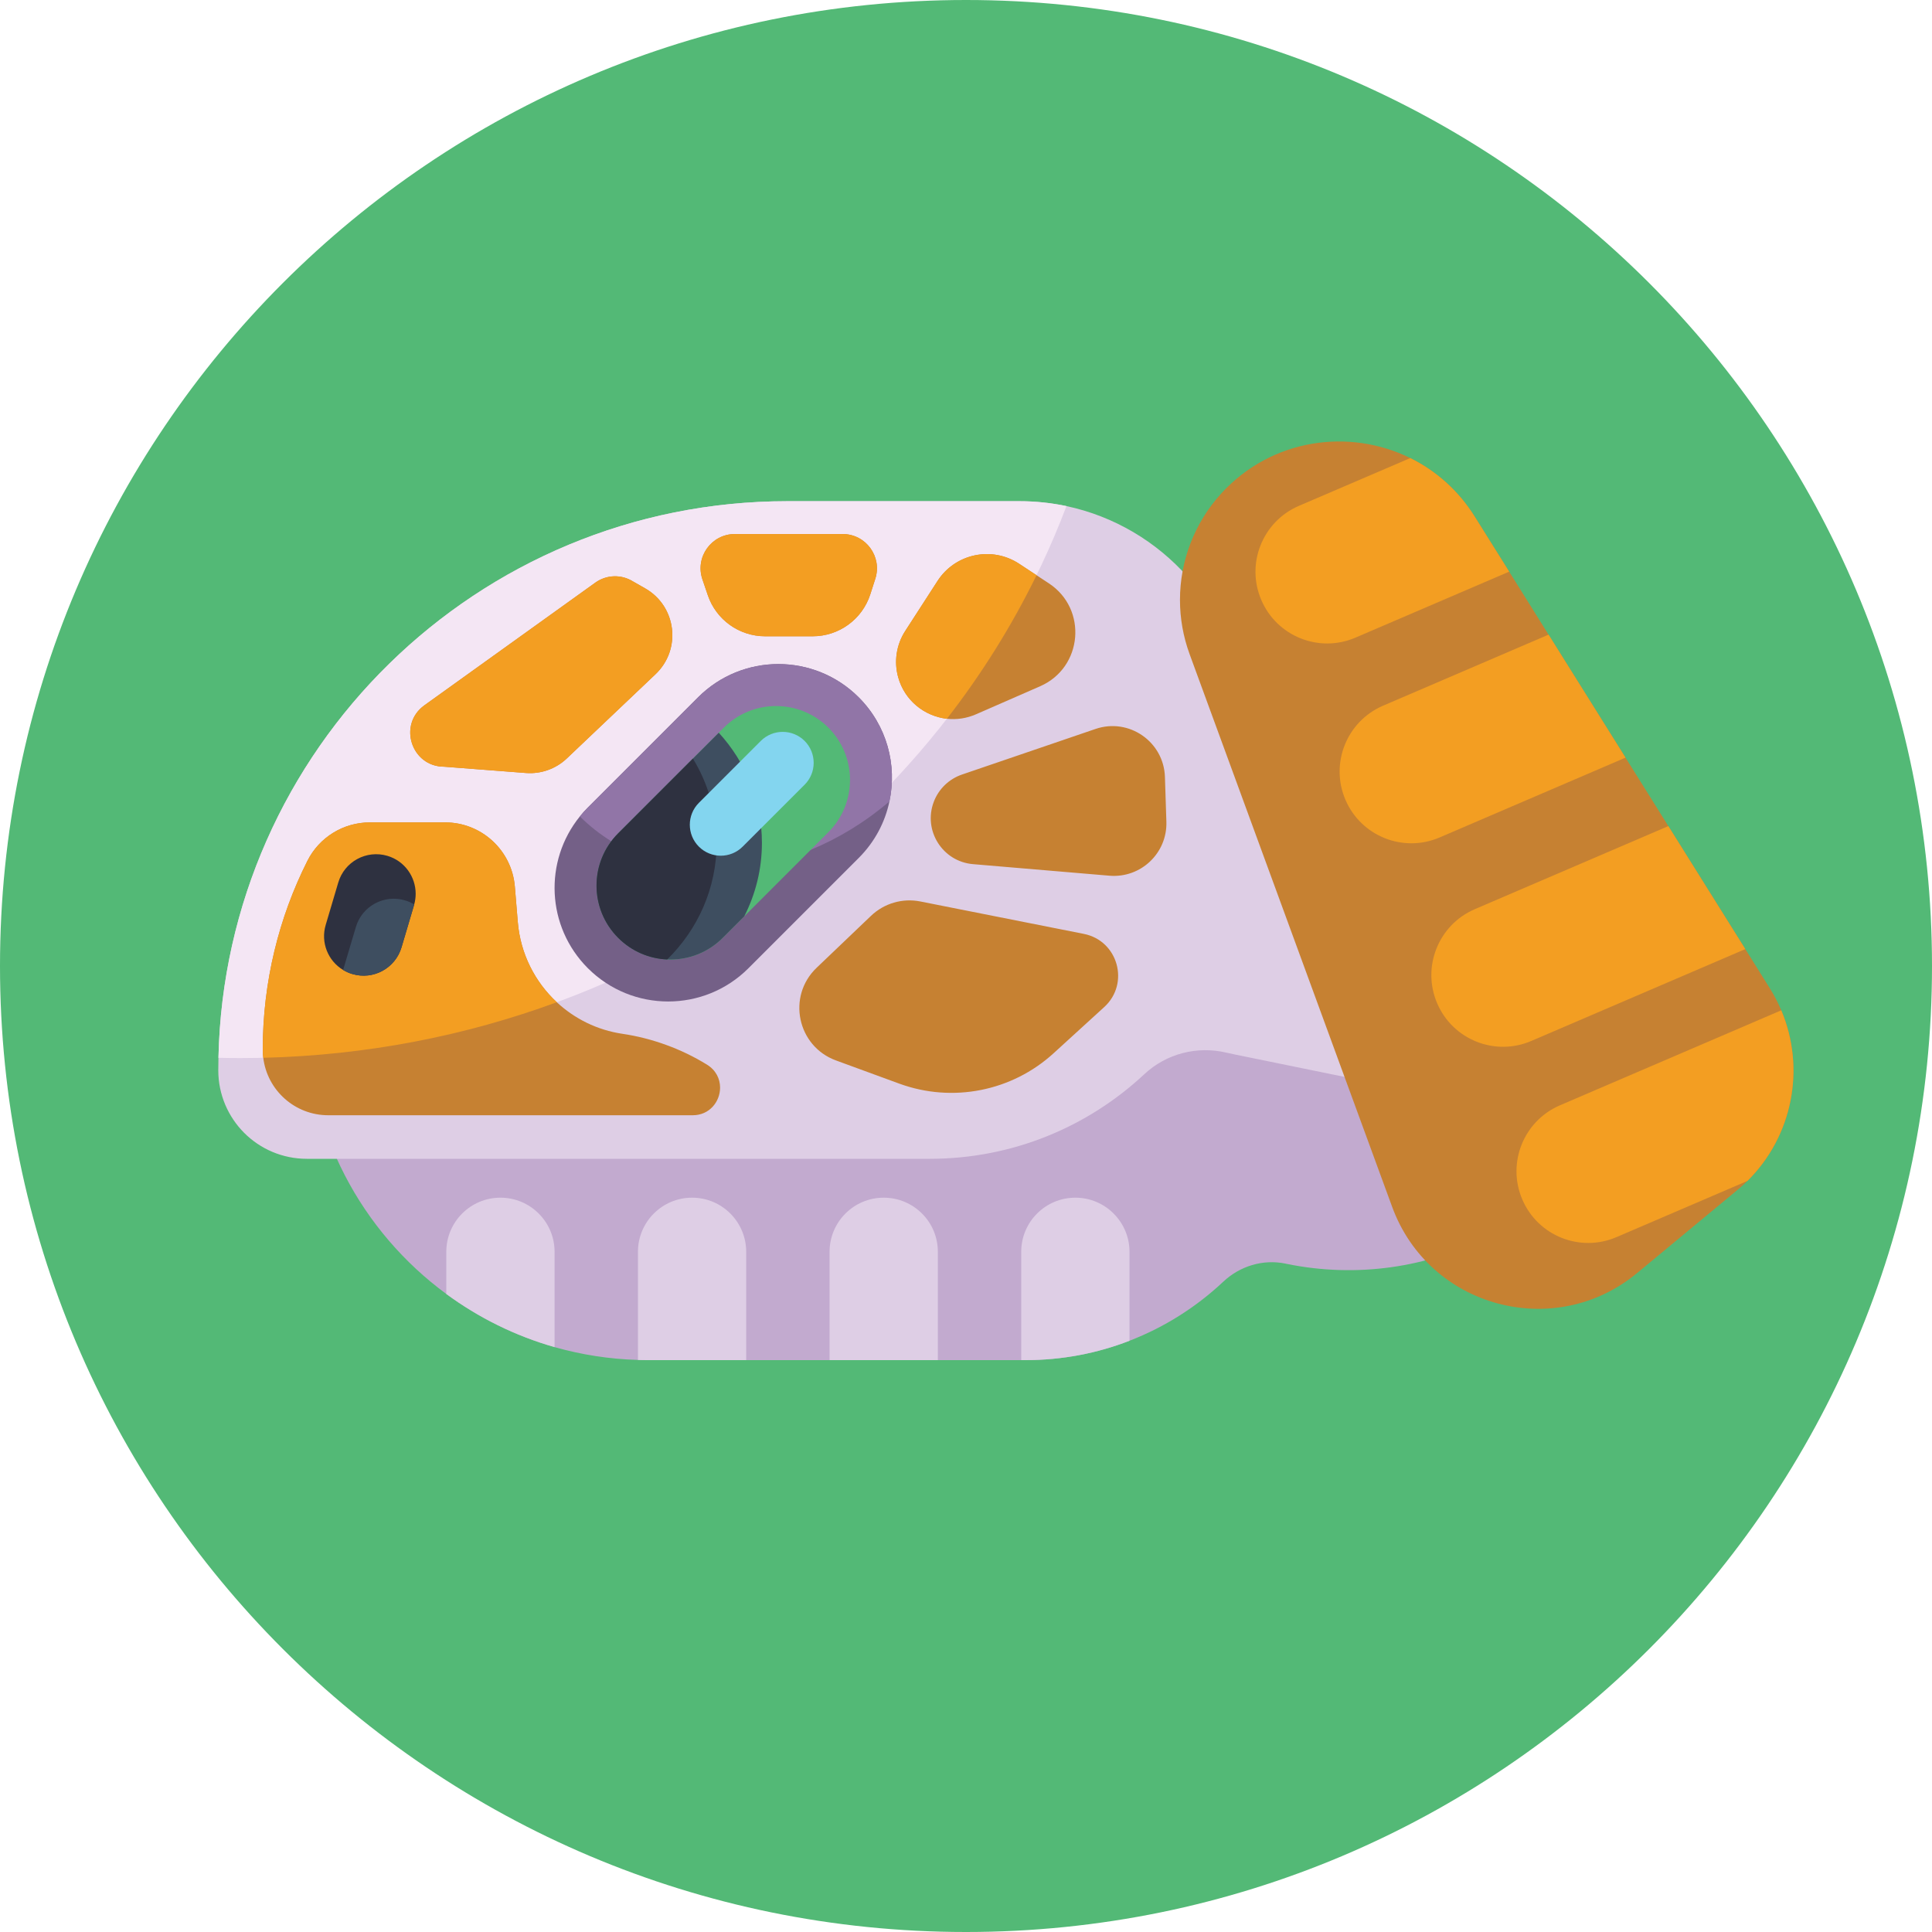 <svg width="60" height="60" viewBox="0 0 60 60" fill="none" xmlns="http://www.w3.org/2000/svg">
<g clip-path="url(#clip0_1123_24532)">
<path d="M30 60C46.569 60 60 46.569 60 30C60 13.431 46.569 0 30 0C13.431 0 0 13.431 0 30C0 46.569 13.431 60 30 60Z" fill="#53B976"/>
<path d="M51.5 30.707L51.286 31.761C51.127 32.541 50.877 33.278 50.551 33.965C48.7 37.864 44.371 40.152 39.953 39.25L39.915 39.241C39.219 39.1 38.505 39.319 37.989 39.805C37.153 40.59 36.166 41.218 35.078 41.638C34.075 42.028 32.985 42.24 31.843 42.24H20.136C20.027 42.24 19.92 42.239 19.812 42.234C18.916 42.209 18.049 42.07 17.223 41.836C15.997 41.486 14.862 40.922 13.86 40.185C11.234 38.255 9.529 35.142 9.529 31.633V24.294H25.652C26.626 21.319 28.962 19.084 31.807 18.157C33.336 17.657 35.012 17.536 36.701 17.881L44.013 19.375C49.211 20.436 52.562 25.509 51.5 30.707Z" fill="#C2AACF"/>
<path d="M17.223 38.877V41.836C15.997 41.486 14.862 40.922 13.86 40.185V38.877C13.86 37.948 14.613 37.195 15.541 37.195C16.006 37.195 16.426 37.383 16.73 37.688C17.035 37.992 17.223 38.412 17.223 38.877Z" fill="#DECEE5"/>
<path d="M23.174 38.877V42.24H20.136C20.027 42.24 19.92 42.239 19.812 42.234V38.877C19.812 37.948 20.564 37.195 21.493 37.195C21.957 37.195 22.378 37.383 22.682 37.688C22.985 37.992 23.174 38.412 23.174 38.877Z" fill="#DECEE5"/>
<path d="M29.126 38.877V42.24H25.763V38.877C25.763 37.948 26.516 37.195 27.444 37.195C27.91 37.195 28.329 37.383 28.634 37.688C28.939 37.992 29.126 38.412 29.126 38.877Z" fill="#DECEE5"/>
<path d="M35.078 38.877V41.638C34.075 42.028 32.985 42.24 31.843 42.24H31.715V38.877C31.715 37.948 32.467 37.195 33.396 37.195C33.86 37.195 34.281 37.383 34.584 37.688C34.889 37.992 35.078 38.412 35.078 38.877Z" fill="#DECEE5"/>
<path d="M51.5 30.707L51.286 31.761C51.127 32.541 50.877 33.278 50.551 33.965C49.022 34.465 47.346 34.586 45.657 34.241L38.345 32.747C38.257 32.729 38.17 32.709 38.084 32.69C37.174 32.477 36.223 32.721 35.539 33.359C33.794 34.99 31.452 35.988 28.875 35.988H9.529C8.77 35.988 8.082 35.681 7.584 35.183C7.088 34.685 6.779 33.998 6.779 33.239C6.779 33.109 6.78 32.98 6.784 32.851C6.99 23.27 14.823 15.565 24.455 15.565H31.659C32.16 15.565 32.648 15.618 33.12 15.717C34.605 16.034 35.916 16.822 36.887 17.919L44.013 19.375C49.211 20.436 52.562 25.509 51.5 30.707Z" fill="#DECEE5"/>
<path d="M33.12 15.717C29.338 25.713 19.283 32.859 7.475 32.859C7.244 32.859 7.014 32.857 6.784 32.851C6.99 23.27 14.823 15.565 24.455 15.565H31.659C32.16 15.565 32.648 15.618 33.12 15.717Z" fill="#F4E6F4"/>
<path d="M26.668 21.656C27.546 22.534 27.864 23.759 27.622 24.888C27.487 25.534 27.168 26.145 26.668 26.645L23.245 30.068C22.556 30.758 21.654 31.102 20.751 31.102C19.847 31.102 18.946 30.758 18.256 30.068C16.967 28.779 16.884 26.741 18.008 25.355C18.084 25.259 18.167 25.168 18.256 25.079L21.679 21.656C22.367 20.968 23.27 20.623 24.174 20.623C25.076 20.624 25.979 20.967 26.668 21.656Z" fill="#746087"/>
<path d="M26.668 21.656C27.546 22.534 27.864 23.759 27.622 24.888C24.578 27.49 20.407 27.738 18.008 25.355C18.084 25.259 18.167 25.168 18.256 25.079L21.679 21.656C22.367 20.968 23.27 20.623 24.174 20.623C25.076 20.624 25.979 20.967 26.668 21.656Z" fill="#9175A7"/>
<path d="M25.726 25.844L23.113 28.458L22.445 29.126C21.996 29.576 21.409 29.799 20.822 29.799C20.788 29.799 20.755 29.798 20.721 29.797C20.168 29.774 19.622 29.55 19.198 29.126C18.302 28.23 18.301 26.776 19.198 25.88L22.479 22.598C22.927 22.151 23.514 21.927 24.101 21.927C24.691 21.927 25.278 22.151 25.726 22.598C26.623 23.495 26.621 24.949 25.726 25.844Z" fill="#53B976"/>
<path d="M23.662 26.176C23.662 26.995 23.464 27.77 23.113 28.458L22.445 29.126C21.996 29.576 21.409 29.799 20.822 29.799C20.788 29.799 20.755 29.798 20.721 29.797C20.168 29.774 19.622 29.55 19.198 29.126C18.302 28.23 18.301 26.776 19.198 25.88L22.322 22.755C23.156 23.667 23.662 24.865 23.662 26.176Z" fill="#3E4E60"/>
<path d="M22.256 26.176C22.256 27.587 21.67 28.866 20.721 29.797C20.168 29.774 19.622 29.55 19.198 29.126C18.302 28.23 18.301 26.776 19.198 25.88L21.519 23.558C21.988 24.326 22.256 25.221 22.256 26.176Z" fill="#2E3140"/>
<path d="M23.627 23.01L21.704 24.933C21.329 25.309 21.329 25.918 21.704 26.293C22.08 26.669 22.689 26.669 23.064 26.293L24.988 24.37C25.363 23.995 25.363 23.386 24.988 23.01C24.612 22.635 24.003 22.635 23.627 23.01Z" fill="#83D5EF"/>
<path d="M33.66 29.003L28.583 27.996C28.03 27.886 27.458 28.052 27.05 28.442L25.362 30.054C24.432 30.94 24.757 32.492 25.962 32.933L27.93 33.654C29.578 34.256 31.425 33.893 32.721 32.709L34.294 31.274C35.093 30.543 34.723 29.214 33.66 29.003ZM36.178 24.128C36.142 23.033 35.059 22.284 34.023 22.638L29.876 24.054C29.471 24.192 29.15 24.503 28.999 24.902C28.662 25.792 29.27 26.757 30.218 26.837L34.458 27.196C35.429 27.276 36.254 26.494 36.223 25.519L36.178 24.128ZM32.576 18.118L32.191 17.864L31.652 17.509C30.805 16.951 29.666 17.191 29.116 18.042L28.113 19.595C27.838 20.02 27.758 20.543 27.893 21.03C28.094 21.759 28.714 22.243 29.407 22.322C29.705 22.355 30.016 22.312 30.314 22.182L32.303 21.312C33.628 20.732 33.783 18.914 32.576 18.118ZM26.17 16.585H22.821C22.092 16.585 21.58 17.302 21.814 17.992L21.982 18.485C22.241 19.248 22.957 19.76 23.761 19.76H25.239C26.055 19.76 26.777 19.234 27.028 18.457L27.183 17.975C27.404 17.289 26.892 16.585 26.17 16.585ZM20.035 18.272L19.656 18.056C19.295 17.831 18.833 17.846 18.487 18.095L13.181 21.903C12.35 22.5 12.772 23.811 13.795 23.811L16.332 24.006C16.8 24.042 17.262 23.878 17.602 23.555L20.359 20.937C21.172 20.164 21.01 18.827 20.035 18.272ZM21.957 33.064C21.556 32.817 21.134 32.613 20.693 32.453C20.253 32.292 19.798 32.175 19.331 32.106C18.546 31.99 17.843 31.638 17.292 31.125C16.611 30.493 16.164 29.618 16.081 28.639L15.989 27.531C15.894 26.406 14.953 25.54 13.823 25.54H11.488C10.666 25.54 9.915 26.002 9.547 26.734C9.103 27.616 8.756 28.556 8.521 29.538C8.285 30.52 8.16 31.547 8.16 32.602C8.16 32.686 8.164 32.77 8.176 32.851C8.298 33.856 9.155 34.635 10.194 34.635H21.513C22.039 34.635 22.363 34.208 22.363 33.777C22.363 33.507 22.237 33.237 21.957 33.064Z" fill="#C68132"/>
<path d="M17.292 31.125C14.453 32.169 11.383 32.773 8.176 32.851C8.164 32.77 8.16 32.686 8.16 32.601C8.16 31.547 8.285 30.52 8.521 29.538C8.756 28.556 9.103 27.616 9.547 26.734C9.915 26.001 10.666 25.54 11.488 25.54H13.823C14.953 25.54 15.894 26.406 15.989 27.531L16.081 28.639C16.164 29.618 16.611 30.493 17.292 31.125Z" fill="#F39E22"/>
<path d="M20.359 20.937L17.602 23.555C17.262 23.878 16.8 24.042 16.332 24.006L13.795 23.811C12.772 23.811 12.35 22.5 13.181 21.904L18.488 18.095C18.833 17.846 19.295 17.831 19.656 18.056L20.036 18.272C21.011 18.827 21.172 20.164 20.359 20.937Z" fill="#F39E22"/>
<path d="M27.183 17.975L27.028 18.457C26.777 19.234 26.055 19.76 25.238 19.76H23.761C22.957 19.76 22.241 19.248 21.982 18.485L21.814 17.992C21.58 17.302 22.092 16.585 22.821 16.585H26.17C26.892 16.585 27.404 17.289 27.183 17.975Z" fill="#F39E22"/>
<path d="M32.191 17.864C31.418 19.443 30.484 20.936 29.407 22.322C28.715 22.243 28.095 21.759 27.893 21.03C27.758 20.543 27.838 20.02 28.113 19.595L29.116 18.042C29.666 17.191 30.805 16.951 31.652 17.509L32.191 17.864Z" fill="#F39E22"/>
<path d="M12.909 27.757C12.909 27.867 12.894 27.977 12.864 28.087C12.863 28.093 12.861 28.1 12.859 28.106L12.469 29.422C12.275 30.072 11.592 30.443 10.942 30.249C10.839 30.219 10.744 30.177 10.656 30.123C10.188 29.842 9.952 29.271 10.115 28.724L10.505 27.408C10.697 26.757 11.38 26.387 12.031 26.579C12.565 26.737 12.909 27.227 12.909 27.757Z" fill="#2E3140"/>
<path d="M12.864 28.087C12.863 28.093 12.861 28.1 12.859 28.106L12.469 29.422C12.275 30.072 11.592 30.443 10.942 30.249C10.839 30.219 10.744 30.177 10.656 30.123C10.657 30.117 10.659 30.112 10.661 30.106L11.052 28.789C11.244 28.14 11.928 27.768 12.578 27.962C12.681 27.992 12.776 28.035 12.864 28.087Z" fill="#3E4E60"/>
<path d="M54.268 36.674C54.168 36.773 54.061 36.871 53.948 36.963L50.839 39.538C48.274 41.66 44.38 40.608 43.235 37.481L36.943 20.312C36.743 19.764 36.645 19.195 36.645 18.63C36.645 17.425 37.091 16.239 37.932 15.32C39.496 13.614 41.904 13.291 43.797 14.225C44.586 14.616 45.286 15.224 45.798 16.042L46.332 16.895L46.869 17.753L48.091 19.709L50.482 23.529L51.812 25.655L54.202 29.475L54.962 30.69C55.102 30.912 55.22 31.141 55.318 31.376C56.08 33.177 55.675 35.283 54.268 36.674Z" fill="#C68132"/>
<path d="M46.869 17.753L42.096 19.802C40.965 20.288 39.656 19.765 39.171 18.634C38.686 17.505 39.209 16.195 40.338 15.71L43.797 14.226C44.586 14.616 45.286 15.224 45.798 16.042L46.869 17.753Z" fill="#F39E22"/>
<path d="M50.482 23.529L44.709 26.008C43.58 26.493 42.27 25.97 41.785 24.841C41.299 23.711 41.822 22.401 42.952 21.916L48.092 19.709L50.482 23.529Z" fill="#F39E22"/>
<path d="M54.202 29.475L47.558 32.327C46.429 32.814 45.118 32.29 44.633 31.16C44.148 30.031 44.671 28.72 45.802 28.235L51.812 25.655L54.202 29.475Z" fill="#F39E22"/>
<path d="M54.269 36.674L50.202 38.42C49.072 38.905 47.762 38.383 47.277 37.252C46.792 36.122 47.315 34.813 48.444 34.327L55.319 31.376C56.08 33.177 55.675 35.283 54.269 36.674Z" fill="#F39E22"/>
</g>
<defs>
<clipPath id="clip0_1123_24532">
<rect width="60" height="60" fill="white"/>
</clipPath>
</defs>
</svg>
